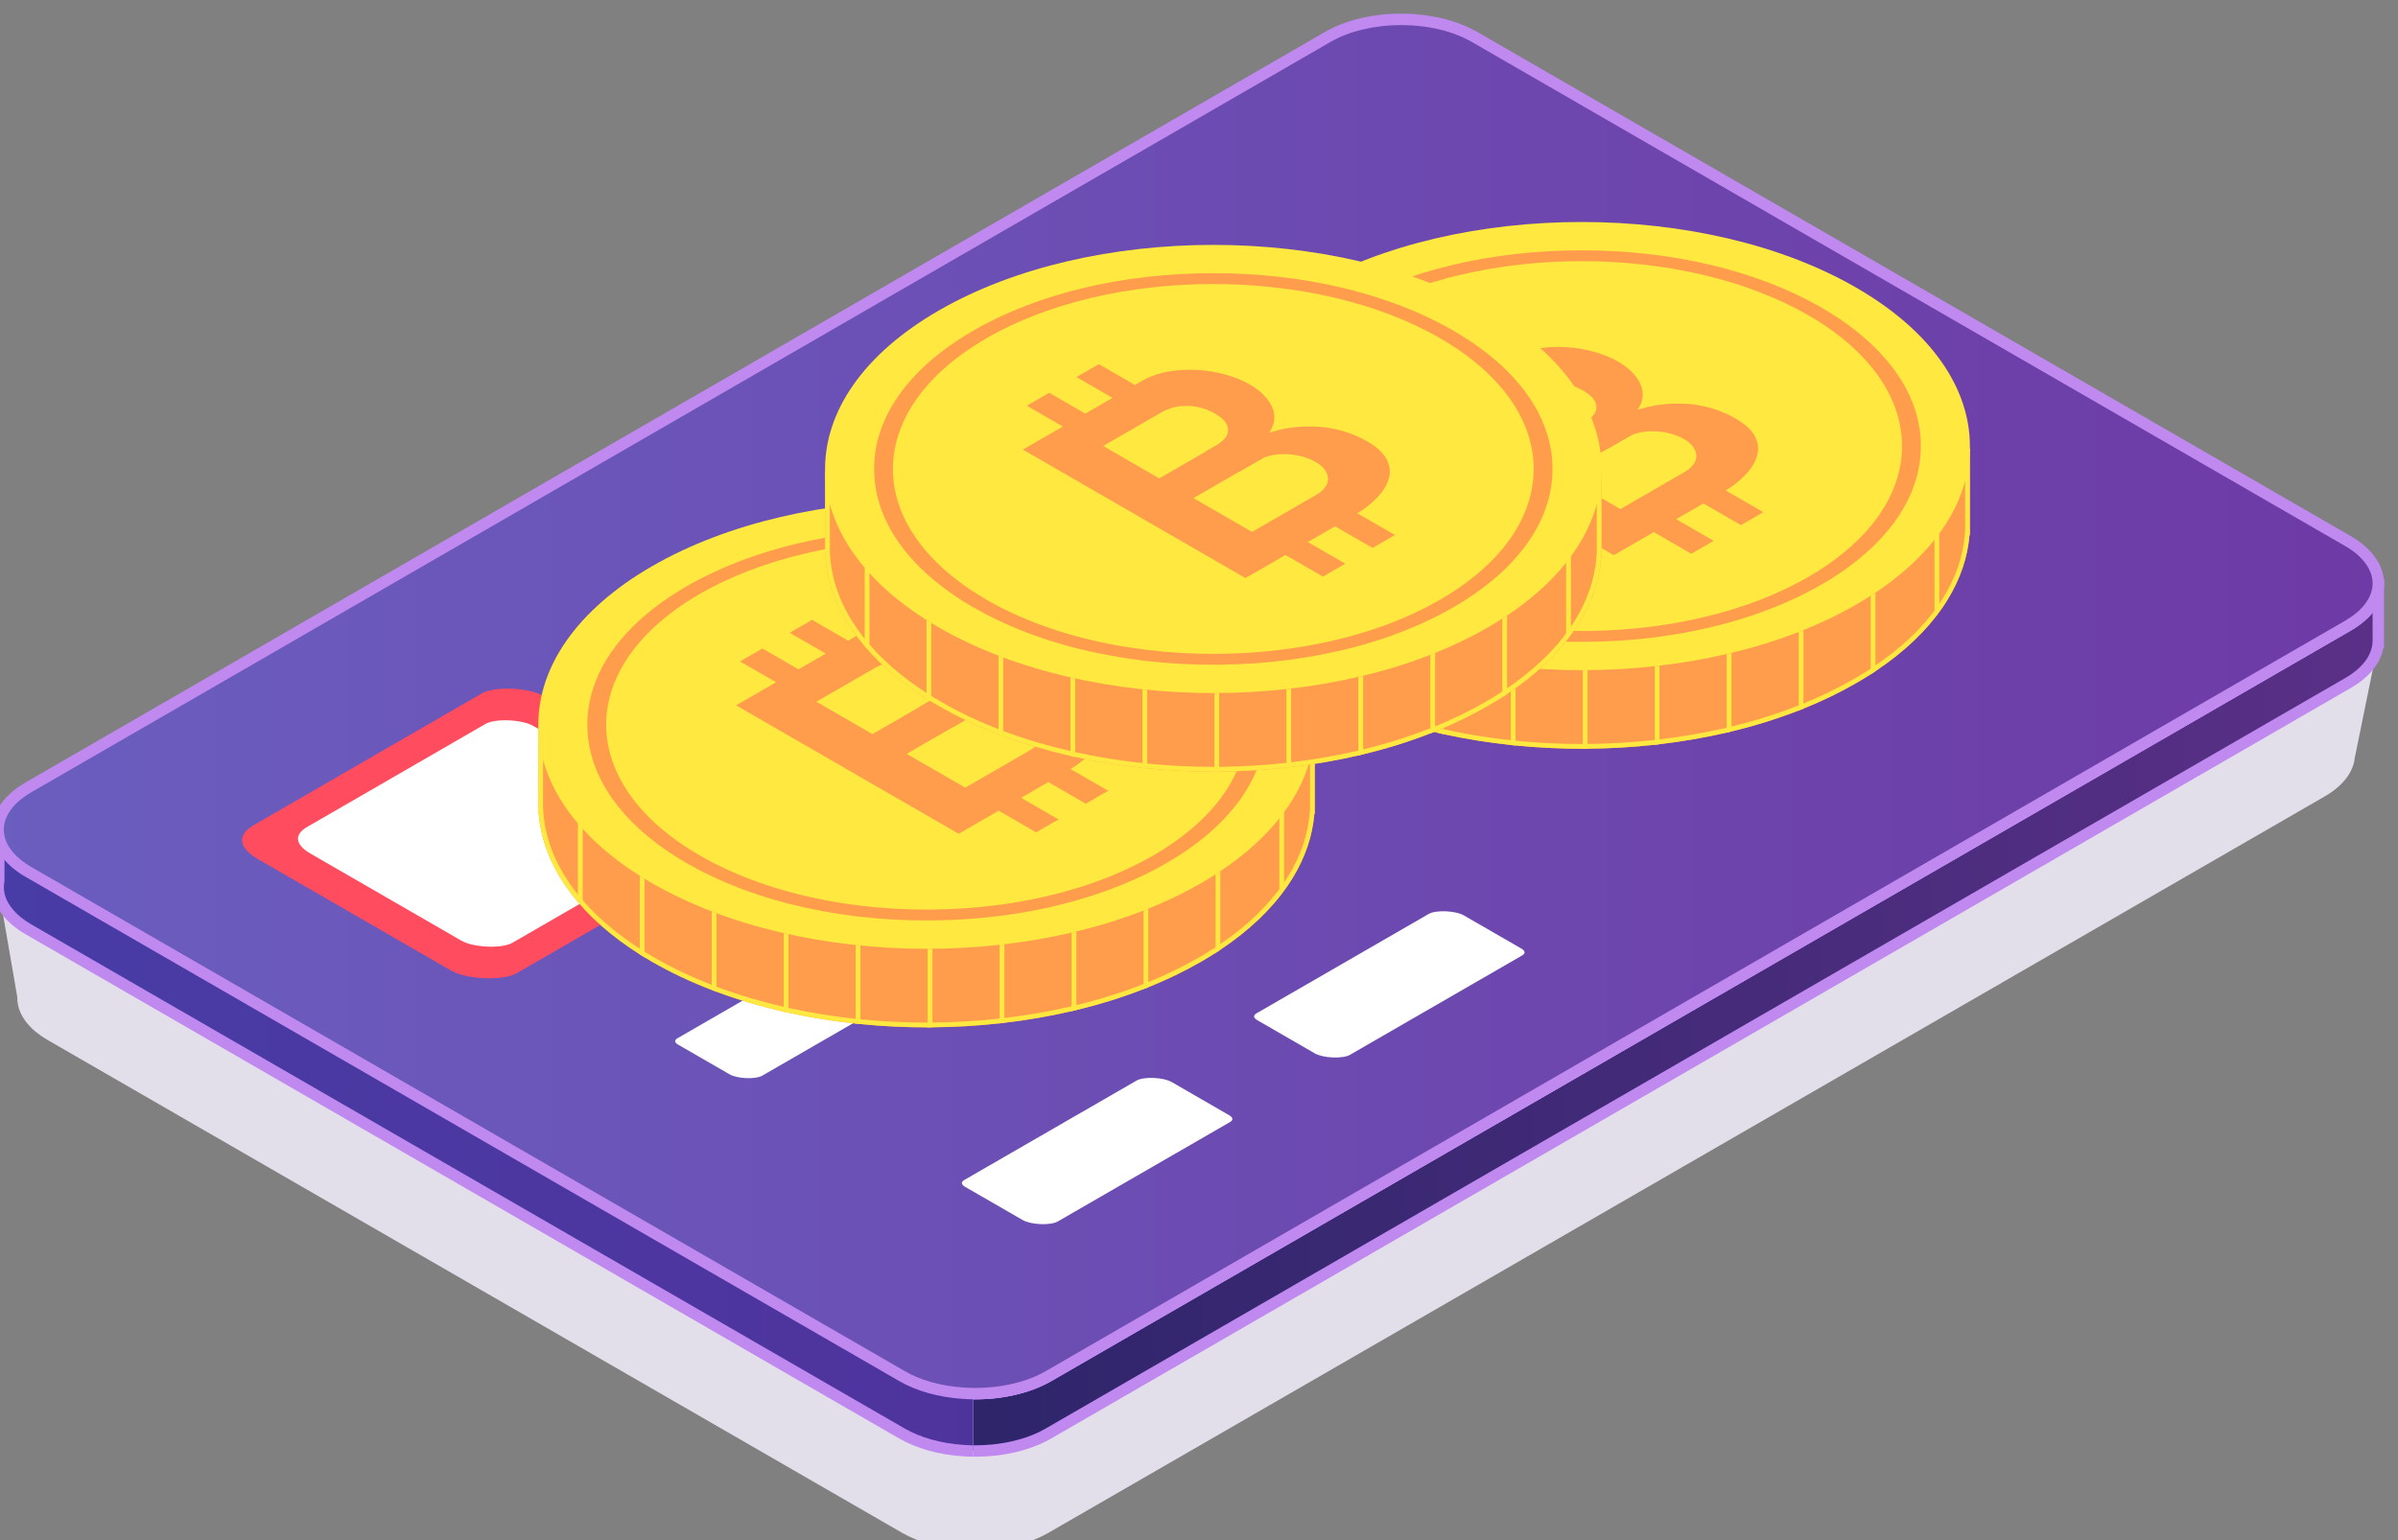 <?xml version="1.0" encoding="utf-8"?>
<svg viewBox="1347.539 2861.219 1062.768 682.91" width="1062.768" height="682.91" xmlns="http://www.w3.org/2000/svg">
  <rect x="1347.539" y="2861.219" width="1062.768" height="682.91" fill="#808080" stroke="none"/>
  <defs>
    <clipPath clipPathUnits="userSpaceOnUse" id="clipPath2328">
      <path d="m 18057,16286 v -188 h -0.2 c -2.3,-49.3 -35.9,-98.2 -100.8,-135.7 l -4330.2,-2501.5 c -34.5,-19.9 -74.4,-34.8 -117.2,-44.4 -42.7,-9.9 -88.3,-14.5 -133.7,-14 v 191.4 c 45.4,-0.6 91,4.1 133.7,13.8 42.8,9.8 82.7,24.6 117.2,44.5 l 4330.2,2501.5 c 63.5,36.9 97.1,84.3 100.7,132.4 z" id="path2326"/>
    </clipPath>
    <linearGradient x1="0" y1="0" x2="1" y2="0" gradientUnits="userSpaceOnUse" gradientTransform="matrix(4682.18,0,0,-4682.18,13374.9,14844.2)" spreadMethod="pad" id="linearGradient2334">
      <stop style="stop-opacity:1;stop-color:#2e256b" offset="0" id="stop2330"/>
      <stop style="stop-opacity:1;stop-color:#5a3087" offset="1" id="stop2332"/>
    </linearGradient>
    <clipPath clipPathUnits="userSpaceOnUse" id="clipPath2344">
      <path d="m 18056.7,16286 c -3.6,-48.1 -37.2,-95.5 -100.7,-132.4 l -4330.2,-2501.5 c -34.5,-19.9 -74.4,-34.7 -117.2,-44.5 -42.7,-9.7 -88.3,-14.4 -133.7,-13.8 v -191.4 c -12.1,0.2 -23.9,0.7 -35.9,1.5 -73.6,5.2 -144.9,24.2 -201.4,56.8 l -2910.9,1680.7 c -57,32.9 -89.8,74.3 -98.6,117 -3.3,15.7 -3.1,31.4 0,47 v 144.4 l 176.9,18.6 4251.7,2456.3 c 69.2,40.1 160.4,59.5 251.2,58.4 11.8,-0.1 23.8,-0.6 35.5,-1.5 h 0.2 c 67.3,-4.8 132.8,-21.1 186.6,-48.9 5.1,-2.5 10,-5.2 14.8,-8 l 2865.4,-1654.3 z" id="path2342"/>
    </clipPath>
    <linearGradient x1="0" y1="0" x2="1" y2="0" gradientUnits="userSpaceOnUse" gradientTransform="matrix(7930.96,0,0,-7930.96,10125.7,15692.8)" spreadMethod="pad" id="linearGradient2350">
      <stop style="stop-opacity:1;stop-color:#483ca6" offset="0" id="stop2346"/>
      <stop style="stop-opacity:1;stop-color:#59278f" offset="1" id="stop2348"/>
    </linearGradient>
    <clipPath clipPathUnits="userSpaceOnUse" id="clipPath2366">
      <path d="m 18056.7,16286 c -3.6,-48.1 -37.2,-95.5 -100.7,-132.4 l -4330.2,-2501.5 c -34.5,-19.9 -74.4,-34.7 -117.2,-44.5 -42.7,-9.7 -88.3,-14.4 -133.7,-13.8 -12.1,0 -23.9,0.5 -35.9,1.4 -73.6,5.3 -144.9,24.2 -201.4,56.9 l -2910.9,1680.6 c -57,32.9 -89.8,74.3 -98.6,117.1 -12.1,58.7 20.7,119.9 98.6,164.8 l 4330,2501.6 c 69.2,39.9 160.4,59.4 251.2,58.2 11.8,-0.1 23.8,-0.6 35.5,-1.4 l 0.2,-0.1 c 67.3,-4.7 132.8,-21 186.6,-48.8 5.1,-2.5 10,-5.3 14.8,-7.9 l 2911,-1680.7 c 71.1,-41.1 104.7,-95.7 100.7,-149.5 z" id="path2364"/>
    </clipPath>
    <linearGradient x1="0" y1="0" x2="1" y2="0" gradientUnits="userSpaceOnUse" gradientTransform="matrix(7931.33,0,0,-7931.33,10125.7,15884.1)" spreadMethod="pad" id="linearGradient2372">
      <stop style="stop-opacity:1;stop-color:#6a5ebf" offset="0" id="stop2368"/>
      <stop style="stop-opacity:1;stop-color:#6e3aa5" offset="1" id="stop2370"/>
    </linearGradient>
  </defs>
  <path d="m 18057,16098 -357.4,-36.7 L 15045,17594 c -4.8,2.7 -9.7,5.4 -14.8,8 -53.8,27.7 -119.3,44.1 -186.6,48.7 l -0.2,0.2 c -11.7,0.7 -23.7,1.2 -35.5,1.4 -90.8,1.1 -182,-18.4 -251.2,-58.3 l -3905.5,-2256.3 -525.4,-53.9 63.6,-368 c -0.1,-8.7 0.6,-17.4 2.4,-26 8.7,-42.8 41.5,-84.3 98.5,-117.2 l 2847.3,-1642.7 c 56.5,-32.6 127.8,-51.5 201.4,-56.8 12,-0.9 23.8,-1.4 35.9,-1.4 45.4,-0.7 91,4 133.7,13.8 42.8,9.7 82.7,24.6 117.2,44.4 l 4252.4,2454.3 c 63.6,36.8 97.2,84.2 100.7,132.3 h 0.4 l 77.7,381.5" style="fill:#e3dfea;fill-opacity:1;fill-rule:nonzero;stroke:none" id="path2316" transform="matrix(0.133, 0, 0, -0.133, 0, 5287.013)"/>
  <path d="m 15030.2,18124.1 -42,-172.9 2599.5,-1500.8 c 134.9,-77.9 134.8,-204 0,-281.9 l -4249.3,-2454.8 170.3,-106 c -42.8,-9.8 -88.3,-14.5 -133.9,-13.9 l -35.8,1.4 c -73.6,5.3 -144.9,24.3 -201.4,56.9 l -2911,1680.6 c -56.9,32.9 -89.8,74.3 -98.5,117.1 -12.1,58.6 20.7,119.8 98.6,164.8 l 4330.1,2501.5 c 69.1,40 160.2,59.4 251.1,58.3 l 35.5,-1.4 h 0.2 c 67.3,-4.8 132.8,-21.2 186.6,-48.9" style="fill:#ff4c5e;fill-opacity:1;fill-rule:nonzero;stroke:none" id="path2318" transform="matrix(0.133, 0, 0, -0.133, 0, 5287.013)"/>
  <path d="m 15045,18116.1 2911,-1680.6 c 134.7,-77.8 134.6,-204 -0.1,-281.9 l -4330.2,-2501.5 c -34.4,-19.9 -74.3,-34.7 -117,-44.4 -42.8,-9.8 -88.3,-14.5 -133.9,-13.9 -11.9,0.1 -23.8,0.6 -35.8,1.4 -73.6,5.3 -144.9,24.3 -201.4,56.9 l -2911,1680.6 c -56.9,32.9 -89.8,74.3 -98.5,117.1 -12.1,58.6 20.7,119.8 98.6,164.8 l 4330.1,2501.5 c 69.1,40 160.2,59.4 251.1,58.3 11.8,-0.1 23.8,-0.6 35.5,-1.4 h 0.2 c 67.3,-4.8 132.8,-21.2 186.6,-48.9 5.1,-2.6 10,-5.2 14.8,-8" style="fill:#ffbc00;fill-opacity:1;fill-rule:nonzero;stroke:none" id="path2320" transform="matrix(0.133, 0, 0, -0.133, 0, 5287.013)"/>
  <g id="g2322" transform="matrix(0.133, 0, 0, -0.133, 0, 5287.013)">
    <g id="g2324" clip-path="url(#clipPath2328)">
      <path d="m 18057,16286 v -188 h -0.2 c -2.3,-49.3 -35.9,-98.2 -100.8,-135.7 l -4330.2,-2501.5 c -34.5,-19.9 -74.4,-34.8 -117.2,-44.4 -42.7,-9.9 -88.3,-14.5 -133.7,-14 v 191.4 c 45.4,-0.6 91,4.1 133.7,13.8 42.8,9.8 82.7,24.6 117.2,44.5 l 4330.2,2501.5 c 63.5,36.9 97.1,84.3 100.7,132.4 h 0.3" style="fill:url(#linearGradient2334);fill-opacity:1;fill-rule:nonzero;stroke:none" id="path2336"/>
    </g>
  </g>
  <g id="g2338" transform="matrix(0.133, 0, 0, -0.133, 0, 5287.013)">
    <g id="g2340" clip-path="url(#clipPath2344)">
      <path d="m 18056.7,16286 c -3.6,-48.1 -37.2,-95.5 -100.7,-132.4 l -4330.2,-2501.5 c -34.5,-19.9 -74.4,-34.7 -117.2,-44.5 -42.7,-9.7 -88.3,-14.4 -133.7,-13.8 v -191.4 c -12.1,0.2 -23.9,0.7 -35.9,1.5 -73.6,5.2 -144.9,24.2 -201.4,56.8 l -2910.9,1680.7 c -57,32.9 -89.8,74.3 -98.6,117 -3.3,15.7 -3.1,31.4 0,47 v 144.4 l 176.9,18.6 4251.7,2456.3 c 69.2,40.1 160.4,59.5 251.2,58.4 11.8,-0.1 23.8,-0.6 35.5,-1.5 h 0.2 c 67.3,-4.8 132.8,-21.1 186.6,-48.9 5.1,-2.5 10,-5.2 14.8,-8 l 2865.4,-1654.3 146.3,15.6" style="fill:url(#linearGradient2350);fill-opacity:1;fill-rule:nonzero;stroke:none" id="path2352"/>
    </g>
  </g>
  <path d="m 13381.8,13383.4 c -2.4,0 -4.8,0 -7.2,0 l 0.5,38 c 45.1,-0.4 88.5,4.1 129.2,13.5 41.9,9.4 79.5,23.6 112,42.4 l 4330.2,2501.5 c 56.8,32.8 89.2,75.4 91.3,120.1 l 0.2,5 v 92.8 c -18.1,-22 -42.5,-42.1 -72.5,-59.5 l -4330.2,-2501.6 c -35.4,-20.4 -76.6,-36 -122.5,-46.5 -44.3,-10.1 -90.9,-14.9 -138.2,-14.3 l 0.5,38 c 44.3,-0.5 87.8,3.9 129.3,13.4 42.2,9.6 79.8,23.8 111.9,42.4 l 4330.2,2501.5 c 55.6,32.2 88,73.9 91.2,117.3 l 1.3,17.6 h 36.7 l 0.3,-19 v -207 h -2.3 c -9.2,-51 -47,-97.8 -108.3,-133.1 l -4330.1,-2501.5 c -35.8,-20.7 -77,-36.3 -122.5,-46.6 -41.4,-9.5 -85.4,-14.4 -131,-14.4" style="fill:#bf89ef;fill-opacity:1;fill-rule:nonzero;stroke:none" id="path2354" transform="matrix(0.133, 0, 0, -0.133, 0, 5287.013)"/>
  <path d="m 13374.7,13383.4 c -12.3,0.2 -24.5,0.7 -37.1,1.6 -79.5,5.6 -152,26.1 -209.5,59.2 l -2910.9,1680.7 c -60.2,34.8 -97.4,79.7 -107.7,129.7 -3.6,17.2 -3.7,34.9 -0.4,52.7 v 159.6 l 189.9,20 4248.2,2454.3 c 69.8,40.4 162.2,61.9 260.9,60.9 12.1,-0.1 24.2,-0.6 36,-1.5 h 0.9 c 72.2,-5.2 139.2,-22.8 193.9,-51 5.2,-2.6 10.5,-5.4 15.6,-8.4 l 2860,-1651.2 162.8,17.3 -1.7,-22.7 c -4.1,-56.3 -43.2,-108.7 -110.1,-147.4 l -4330.2,-2501.6 c -35.4,-20.4 -76.6,-36 -122.5,-46.5 -44.3,-10.1 -90.8,-15.2 -138.2,-14.3 l 0.5,38 c 44.4,-0.5 87.8,3.9 129.3,13.4 42.2,9.6 79.8,23.8 111.9,42.4 l 4330.2,2501.5 c 45.7,26.5 75.7,59.3 86.7,94.3 l -127,-13.5 -5.4,3.1 -2865.3,1654.3 c -4.5,2.6 -9.1,5.1 -13.8,7.4 -50.2,25.9 -111.9,42.1 -178.8,46.9 l -1,0.1 c -11.2,0.8 -22.7,1.3 -34.2,1.5 -91.8,0.9 -177.5,-18.9 -241.5,-55.9 L 10311,15450 l -163.9,-17.3 -0.4,-131.1 c -2.7,-13.3 -2.7,-26.5 0,-39.3 7.9,-38.6 39.7,-75.7 89.5,-104.5 l 2910.9,-1680.7 c 51.8,-29.8 120.4,-49.1 193.2,-54.2 11.9,-0.9 23.3,-1.4 34.7,-1.5 l -0.3,-38" style="fill:#bf89ef;fill-opacity:1;fill-rule:nonzero;stroke:none" id="path2356" transform="matrix(0.133, 0, 0, -0.133, 0, 5287.013)"/>
  <path d="m 15045,18116.1 2911,-1680.6 c 134.7,-77.8 134.6,-204 -0.1,-281.9 l -4330.2,-2501.5 c -34.4,-19.9 -74.3,-34.7 -117,-44.4 -42.8,-9.8 -88.3,-14.5 -133.9,-13.9 -11.9,0.1 -23.8,0.6 -35.8,1.4 -73.6,5.3 -144.9,24.3 -201.4,56.9 l -2911,1680.6 c -56.9,32.9 -89.8,74.3 -98.5,117.1 -12.1,58.6 20.7,119.8 98.6,164.8 l 4330.1,2501.5 c 69.1,40 160.2,59.4 251.1,58.3 11.8,-0.1 23.8,-0.6 35.5,-1.4 h 0.2 c 67.3,-4.8 132.8,-21.2 186.6,-48.9 5.1,-2.6 10,-5.2 14.8,-8" style="fill:#925fc4;fill-opacity:1;fill-rule:nonzero;stroke:none" id="path2358" transform="matrix(0.133, 0, 0, -0.133, 0, 5287.013)"/>
  <g id="g2360" transform="matrix(0.133, 0, 0, -0.133, 0, 5287.013)">
    <g id="g2362" clip-path="url(#clipPath2366)">
      <path d="m 18056.7,16286 c -3.6,-48.1 -37.2,-95.5 -100.7,-132.4 l -4330.2,-2501.5 c -34.5,-19.9 -74.4,-34.7 -117.2,-44.5 -42.7,-9.7 -88.3,-14.4 -133.7,-13.8 -12.1,0 -23.9,0.5 -35.9,1.4 -73.6,5.3 -144.9,24.2 -201.4,56.9 l -2910.9,1680.6 c -57,32.9 -89.8,74.3 -98.6,117.1 -12.1,58.7 20.7,119.9 98.6,164.8 l 4330,2501.6 c 69.2,39.9 160.4,59.4 251.2,58.2 11.8,-0.1 23.8,-0.6 35.5,-1.4 l 0.2,-0.1 c 67.3,-4.7 132.8,-21 186.6,-48.8 5.1,-2.5 10,-5.3 14.8,-7.9 l 2911,-1680.7 c 71.1,-41.1 104.7,-95.7 100.7,-149.5" style="fill:url(#linearGradient2372);fill-opacity:1;fill-rule:nonzero;stroke:none" id="path2374"/>
    </g>
  </g>
  <path d="m 14800.5,18155.5 c -87.6,0 -172.6,-20.2 -234.3,-55.8 l -4330,-2501.5 c -67.8,-39.1 -100.4,-91.8 -89.5,-144.5 8,-39.3 39,-75.4 89.5,-104.6 l 2910.9,-1680.5 c 52.2,-30.3 119.1,-49.1 193.3,-54.4 12.3,-0.9 23.5,-1.4 34.5,-1.4 44.4,-0.6 88,3.9 129.5,13.4 42.2,9.6 79.8,23.8 111.9,42.4 l 4330.2,2501.5 c 55.6,32.2 88,73.9 91.2,117.3 v 0 c 3.6,48.1 -29.6,96.1 -91.2,131.6 l -2911,1680.7 -2,1.1 c -3.9,2.2 -7.8,4.3 -11.8,6.3 -50.4,26 -112.4,42.2 -179.4,46.8 l -4,0.4 c -10.6,0.6 -20.9,1 -30.6,1.1 -2.4,0 -4.8,0.1 -7.2,0.1 z m -1417.3,-4580.7 c -2.9,0 -5.7,0 -8.6,0 h -0.1 c -11.6,0 -23.7,0.5 -36.9,1.5 -79.9,5.7 -152.3,26.3 -209.5,59.4 l -2910.9,1680.5 c -60.2,34.8 -97.5,79.7 -107.7,129.8 -14.5,69.8 24.8,137.2 107.7,185.1 l 4330,2501.5 c 70.1,40.5 163,62.1 260.9,60.8 11.6,-0.1 23.8,-0.6 36.5,-1.4 l 4.1,-0.4 c 70.7,-5.4 136.4,-22.9 190.2,-50.6 4.3,-2.1 8.7,-4.5 13,-6.9 l 2.3,-1.3 2911.3,-1680.9 c 74.7,-43.1 114.9,-104.1 110.1,-167.3 -4.1,-56.3 -43.3,-108.7 -110.1,-147.4 l -4330.2,-2501.6 c -35.4,-20.4 -76.6,-36 -122.5,-46.5 -41.7,-9.5 -85.2,-14.3 -129.6,-14.3" style="fill:#bf89ef;fill-opacity:1;fill-rule:nonzero;stroke:none" id="path2376" transform="matrix(0.133, 0, 0, -0.133, 0, 5287.013)"/>
  <path d="m 12634.5,15446.2 -781.2,-451.3 c -45,-26 -166.3,-21 -218.3,9 l -643.5,371.5 c -65,37.6 -70.4,80.7 -14.1,113.3 l 760.6,439.3 c 42,24.3 155.4,19.6 204,-8.4 l 682.6,-394.1 c 45.6,-26.3 49.3,-56.5 9.9,-79.3" style="fill:#ff4c5e;fill-opacity:1;fill-rule:nonzero;stroke:none" id="path2378" transform="matrix(0.133, 0, 0, -0.133, 0, 5287.013)"/>
  <path d="m 12450.2,15449.3 -610.6,-352.7 c -35.2,-20.3 -130,-16.4 -170.6,7.1 l -502.9,290.3 c -50.8,29.4 -55,63.1 -11,88.5 l 594.4,343.4 c 32.9,19 121.5,15.3 159.5,-6.6 l 533.4,-308 c 35.6,-20.6 38.6,-44.2 7.8,-62" style="fill:#ffffff;fill-opacity:1;fill-rule:nonzero;stroke:none" id="path2380" transform="matrix(0.133, 0, 0, -0.133, 0, 5287.013)"/>
  <path d="m 13283.2,15006.5 -611.3,-352.9 c -22.5,-13 -83.1,-10.5 -109,4.5 l -171.4,98.9 c -12,7 -13,15 -2.6,21 l 611.3,352.9 c 22.5,13 83.1,10.5 109.1,-4.5 l 171.3,-98.9 c 12.1,-7 13.1,-15 2.6,-21" style="fill:#ffffff;fill-opacity:1;fill-rule:nonzero;stroke:none" id="path2382" transform="matrix(0.133, 0, 0, -0.133, 0, 5287.013)"/>
  <path d="m 14310.1,15599.4 -611.3,-353 c -22.5,-12.9 -83.1,-10.4 -109.1,4.6 l -171.3,98.9 c -12.1,6.9 -13.1,14.9 -2.6,21 l 611.3,352.9 c 22.5,13 83.1,10.5 109,-4.5 l 171.4,-98.9 c 12,-7 13,-15 2.6,-21" style="fill:#ffffff;fill-opacity:1;fill-rule:nonzero;stroke:none" id="path2384" transform="matrix(0.133, 0, 0, -0.133, 0, 5287.013)"/>
  <path d="m 15337,16192.3 -611.4,-353 c -22.5,-13 -83,-10.5 -109,4.5 l -171.3,98.9 c -12.1,7 -13.1,15 -2.7,21 l 611.4,353 c 22.5,13 83,10.5 109,-4.5 l 171.4,-99 c 12,-6.9 13,-14.9 2.6,-20.9" style="fill:#ffffff;fill-opacity:1;fill-rule:nonzero;stroke:none" id="path2386" transform="matrix(0.133, 0, 0, -0.133, 0, 5287.013)"/>
  <path d="m 16363.8,16785.1 -611.3,-352.9 c -22.5,-13 -83.1,-10.5 -109,4.5 l -171.4,98.9 c -12,7 -13,15 -2.6,21 l 611.4,353 c 22.4,12.9 83,10.4 109,-4.6 l 171.3,-98.9 c 12.1,-6.9 13.1,-14.9 2.6,-21" style="fill:#ffffff;fill-opacity:1;fill-rule:nonzero;stroke:none" id="path2388" transform="matrix(0.133, 0, 0, -0.133, 0, 5287.013)"/>
  <path d="m 14513,15815.5 v -289.1 h -1.3 c -6,-73.2 -30.5,-146 -73.6,-216 -5,-8.1 -10.4,-16.3 -15.9,-24.4 -52.2,-76.1 -126.8,-148.1 -224,-212.9 -5.2,-3.5 -10.5,-6.9 -15.8,-10.4 -15.5,-9.9 -31.6,-19.7 -48.2,-29.3 -55.2,-31.8 -114.1,-60.2 -175.9,-85.1 -5.2,-2.1 -10.5,-4.2 -15.8,-6.2 -71.3,-27.9 -146.4,-51.2 -223.9,-69.8 -5.3,-1.4 -10.6,-2.6 -15.9,-3.8 -72.9,-16.9 -147.9,-29.8 -224,-38.7 -5.3,-0.7 -10.6,-1.3 -15.9,-1.8 -73.9,-8.2 -148.9,-12.6 -223.9,-13.2 -5.3,-0.1 -10.6,-0.2 -15.9,-0.2 -74.9,-0.1 -149.9,3.5 -224,11 -5.3,0.4 -10.5,1 -15.8,1.6 -76,8 -151,20.1 -224,36.1 -5.2,1.1 -10.5,2.3 -15.8,3.5 -77.4,17.7 -152.5,39.8 -224,66.4 -5.3,2 -10.7,4 -15.9,6 -70.3,27 -137,58.4 -199,94.2 -8.4,4.9 -16.8,9.8 -24.9,14.8 -5.4,3.3 -10.7,6.5 -15.9,9.8 -94.5,59.7 -169.2,126.1 -224,196.4 -5.6,7.1 -10.8,14.1 -15.8,21.2 -57.7,80.3 -90,165.3 -96.9,250.8 h -1.4 v 289.1 h 76.8 c 6.7,10.7 13.9,21.4 21.5,31.8 5,7.2 10.3,14.2 15.8,21.2 20.1,26 43,51.3 68.5,76 31.3,30.1 66.5,59.4 105.9,87.3 28.1,20 58.2,39.4 90.4,57.9 505.2,291.7 1324.4,291.7 1829.7,0 32.2,-18.5 62.3,-37.9 90.4,-57.9 39.2,-27.9 74.6,-57.1 105.8,-87.3 35.9,-34.7 66.5,-70.7 91.8,-107.6 4.9,-7.1 9.5,-14.2 14,-21.4 h 76.8" style="fill:#ff9d4d;fill-opacity:1;fill-rule:nonzero;stroke:none" id="path2390" transform="matrix(0.133, 0, 0, -0.133, 0, 5287.013)"/>
  <path d="m 13219.3,16308.5 c -331.1,0 -662.2,-72.9 -914.8,-218.8 -32.2,-18.5 -62.3,-37.9 -90.4,-57.9 -39.4,-27.9 -74.6,-57.2 -105.9,-87.3 -25.5,-24.7 -48.4,-50 -68.5,-76 -5.5,-7 -10.8,-14 -15.8,-21.2 -7.6,-10.4 -14.8,-21.1 -21.5,-31.8 h -76.8 v -289.1 h 1.4 c 6.9,-85.5 39.2,-170.5 96.9,-250.8 5,-7.1 10.2,-14.1 15.8,-21.2 54.8,-70.3 129.5,-136.7 224,-196.4 5.2,-3.3 10.5,-6.5 15.9,-9.8 8.1,-5 16.5,-9.9 24.9,-14.8 62,-35.8 128.7,-67.2 199,-94.1 5.2,-2.1 10.6,-4.1 15.9,-6 71.5,-26.7 146.6,-48.8 224,-66.5 5.3,-1.2 10.6,-2.4 15.8,-3.5 73,-16 148,-28.1 224,-36.1 5.3,-0.6 10.5,-1.2 15.8,-1.6 72.7,-7.3 146.2,-11 219.7,-11 1.5,0 2.9,0 4.3,0 5.3,0 10.6,0.1 15.9,0.2 75,0.6 150,5 223.9,13.2 5.3,0.5 10.6,1.1 15.9,1.8 76.1,8.9 151.1,21.8 224,38.7 5.3,1.2 10.6,2.4 15.9,3.8 77.5,18.6 152.6,41.9 223.9,69.8 5.3,2 10.6,4.1 15.8,6.2 61.8,24.9 120.7,53.3 175.9,85.1 16.6,9.6 32.7,19.4 48.2,29.3 5.3,3.5 10.6,6.9 15.8,10.4 97.2,64.8 171.8,136.8 224,212.9 5.5,8.1 10.9,16.3 15.9,24.4 43.1,70 67.6,142.8 73.6,216 h 1.3 v 35.1 0.1 253.9 h -76.8 c -4.5,7.2 -9.1,14.3 -14,21.4 -25.3,36.9 -55.9,72.9 -91.8,107.6 -31.2,30.2 -66.6,59.4 -105.8,87.3 -28.1,20 -58.2,39.4 -90.4,57.9 -252.7,145.9 -583.8,218.8 -914.9,218.8 z m 0,-15.9 c 342.9,0 665,-76.9 907,-216.6 31.4,-18.2 61.4,-37.4 89.1,-57.1 38.3,-27.3 73.3,-56.2 104,-85.9 34.7,-33.4 64.9,-68.8 89.7,-105.2 4.5,-6.4 9,-13.2 13.7,-20.7 l 4.6,-7.4 h 8.8 61 v -238.2 -19.2 h -0.1 l -1.2,-14.6 c -5.8,-71.3 -29.8,-141.6 -71.3,-209 -4.6,-7.5 -9.8,-15.5 -15.5,-23.7 -52.2,-76.2 -126.1,-146.4 -219.7,-208.7 -5.1,-3.4 -10.4,-6.9 -15.6,-10.3 -15.2,-9.7 -31.2,-19.4 -47.5,-28.9 -53.6,-30.9 -112.1,-59.2 -173.8,-84.1 -5.2,-2.1 -10.4,-4.1 -15.8,-6.2 -70,-27.3 -144.7,-50.6 -222.1,-69.1 -5.1,-1.4 -10.1,-2.5 -15.5,-3.8 -71.4,-16.6 -146.1,-29.5 -222.6,-38.4 -5.1,-0.6 -10.1,-1.3 -15.4,-1.8 -73.3,-8.1 -148.1,-12.5 -222.4,-13.1 -5.2,0 -10.4,-0.1 -15.7,-0.1 h -4.3 c -73.1,0 -146.5,3.7 -218.4,10.9 -5,0.4 -10,0.9 -15.5,1.5 -75.3,8 -150.1,20.1 -222.2,35.9 -5.2,1.1 -10.4,2.2 -15.7,3.5 -77.5,17.6 -152.2,39.8 -222,65.8 l -1.9,0.7 c -4.6,1.7 -9.1,3.4 -13.8,5.3 -70,26.7 -136.2,58.1 -196.7,93 -8.4,4.9 -16.6,9.7 -24.7,14.7 -5.3,3.2 -10.5,6.4 -15.6,9.6 -91.2,57.6 -165.2,122.5 -220.1,192.9 -4.9,6.2 -9.9,12.9 -15.4,20.5 -55.5,77.4 -87.1,159.1 -93.9,242.9 l -1.1,14.6 h -0.2 v 257.4 h 60.9 8.9 l 4.6,7.4 c 6.4,10.3 13.4,20.7 20.9,31.1 4.6,6.5 9.6,13.2 15.4,20.6 19.6,25.2 42.1,50.2 67,74.2 31.2,30.1 66.2,59 104.1,85.9 28,19.9 58,39.1 89.2,57.1 241.9,139.7 564,216.6 906.8,216.6" style="fill:#ffe840;fill-opacity:1;fill-rule:nonzero;stroke:none" id="path2392" transform="matrix(0.133, 0, 0, -0.133, 0, 5287.013)"/>
  <path d="m 14134.2,16351.6 c 505.2,-291.7 505.2,-764.6 0,-1056.3 -505.3,-291.7 -1324.4,-291.7 -1829.7,0 -505.2,291.7 -505.2,764.6 0,1056.3 505.3,291.7 1324.4,291.7 1829.7,0" style="fill:#ffe840;fill-opacity:1;fill-rule:nonzero;stroke:none" id="path2394" transform="matrix(0.133, 0, 0, -0.133, 0, 5287.013)"/>
  <path d="m 14198.2,15576.7 c -5,-6.8 -10.3,-13.5 -15.8,-20.2 -50.8,-61.2 -120.1,-118.5 -207.8,-169.1 -5.3,-3.1 -10.8,-6.2 -16.3,-9.2 -5.2,-2.9 -10.4,-5.8 -15.8,-8.6 -69,-36.7 -144.3,-67.2 -223.9,-91.4 -5.3,-1.6 -10.6,-3.2 -15.9,-4.7 -71.9,-21.1 -147.1,-37.1 -224,-48.1 -5.2,-0.8 -10.5,-1.6 -15.9,-2.2 -73.5,-9.9 -148.7,-15.3 -223.9,-16 -5.3,-0.1 -10.6,-0.1 -15.9,-0.1 -75.1,-0.2 -150.2,4.1 -224,13.1 -5.3,0.7 -10.6,1.3 -15.8,2 -76.7,10 -151.9,24.9 -224,44.7 -5.2,1.4 -10.6,2.9 -15.8,4.4 -79.3,22.7 -154.6,51.5 -224,86.3 -5.4,2.7 -10.7,5.4 -15.9,8.1 -13.4,7 -26.5,14.2 -39.4,21.7 -75.1,43.3 -136.6,91.5 -184.5,142.8 -5.5,5.9 -10.7,11.7 -15.9,17.7 -130.4,151 -146.9,326.7 -49.6,483.9 51.5,83.2 134.8,161.2 250,227.7 416.4,240.4 1094,240.4 1510.5,0 115.2,-66.5 198.5,-144.5 250,-227.7 91.1,-147.3 82.4,-310.9 -26.4,-455.1 z m 132.2,367.8 c -41.4,128.2 -148.5,246.2 -311.8,340.4 -213.5,123.3 -497.4,191.2 -799.2,191.2 -302,0 -585.9,-67.9 -799.3,-191.2 -163.2,-94.2 -270.5,-212.2 -311.9,-340.4 -12.7,-39.6 -19.2,-80 -19.2,-121 0,-125.5 60.9,-245.6 174.7,-349 5.2,-4.8 10.4,-9.4 15.9,-14 40.7,-35.1 87.7,-68 140.5,-98.5 26.8,-15.4 54.6,-30.1 83.4,-43.7 5.3,-2.5 10.6,-5 15.9,-7.3 69.5,-31.9 144.7,-58.6 224,-79.8 5.3,-1.4 10.6,-2.9 15.8,-4.2 71.7,-18.4 146.7,-32.5 224,-41.9 5.3,-0.7 10.5,-1.4 15.8,-1.9 71.8,-8.2 145.5,-12.3 220.4,-12.3 h 3.6 c 5.3,0 10.6,0 15.9,0.1 76.2,0.7 151.1,5.7 223.9,15 5.3,0.6 10.6,1.3 15.9,2.1 77.4,10.3 152.4,25.5 224,45.1 5.4,1.4 10.6,2.9 15.9,4.5 79.5,22.5 154.7,50.8 223.9,84.2 5.3,2.4 10.6,5 15.8,7.7 20.7,10.3 40.8,21.1 60.3,32.4 63.2,36.4 118,76.5 163.8,119.3 5.4,5 10.7,10.1 15.8,15.3 98.8,98.2 151.5,210.2 151.5,326.9 0,41 -6.6,81.4 -19.3,121" style="fill:#ff9d4d;fill-opacity:1;fill-rule:nonzero;stroke:none" id="path2396" transform="matrix(0.133, 0, 0, -0.133, 0, 5287.013)"/>
  <path d="m 13260.7,15928.8 121.9,-70.4 c -2.8,-1.3 -5.5,-2.7 -8.2,-4.3 l -66.8,-38.6 -113.9,65.8 37.6,21.7 c 13.5,7.7 23.3,16.4 29.4,25.8" style="fill:#d1975d;fill-opacity:1;fill-rule:nonzero;stroke:none" id="path2398" transform="matrix(0.133, 0, 0, -0.133, 0, 5287.013)"/>
  <path d="m 12983.2,15975.6 15.8,9.2 7.8,4.4 v 0 l 43.9,25.3 c 2.5,1.5 5.3,2.6 8,3.9 8.9,4.3 18.3,8 28.6,10.5 14.2,3.4 29.7,4.9 46.4,4.6 31.6,-0.6 61.4,-8.7 89.3,-24.4 l 2.1,-1.2 c 5,-2.9 9.6,-5.8 13.8,-8.9 20,-14.3 29.8,-29.5 29.5,-45.7 -0.1,-8.7 -2.7,-16.9 -7.7,-24.6 -4.9,-7.5 -12.2,-14.6 -21.8,-21 -2.4,-1.6 -4.9,-3.2 -7.5,-4.7 l -8.4,-4.8 -29.3,-16.9 -90.7,-52.5 h -0.1 l -24.7,-14.3 -39,-22.4 -21.6,12.4 -24.2,14 -10.2,5.9 -45.7,26.4 -85.2,49.2 23.6,13.7 40.1,23.1 v 0 z m 391.2,-121.4 c 2.7,1.5 5.4,2.9 8.1,4.2 10.4,5 21.9,8.8 34.2,11.1 14.9,2.9 30.3,4 46.1,3.4 l 2.5,-0.1 c 4.5,-0.2 8.9,-0.6 13.4,-1 12.2,-1.3 24.5,-3.5 36.7,-6.8 16.7,-4.4 31.7,-10.5 44.9,-18.1 13.2,-7.7 23.3,-16.3 30.3,-25.9 7,-9.7 10.6,-19.5 11,-29.3 0.3,-9.8 -2.8,-19.5 -9.4,-28.9 -4,-5.8 -9.3,-11.2 -15.8,-16.2 -3.2,-2.6 -6.9,-5 -10.7,-7.4 -1.1,-0.7 -2.1,-1.4 -3.3,-2 l -57.5,-33.2 -2,-1.2 -24.2,-14 -15.9,-9.1 -50.7,-29.3 -63.8,-36.8 -195.3,112.7 20.9,12 42.9,24.8 v 0 l 6.2,3.6 15.9,9.2 68.7,39.6 z m 250.7,-222 v 0 l 124.8,-72 74.7,43 -125.2,72.3 c 1.1,0.7 2.2,1.4 3.3,2.2 5.5,3.4 10.8,6.9 15.9,10.5 17.7,12.5 33,25.5 45.9,39 20.6,21.5 33.8,43.2 39.7,65.2 5.9,21.9 3.3,43.2 -7.9,64.1 -11.1,21 -32.3,40.5 -63.6,58.6 -4.7,2.7 -9.4,5.3 -14.1,7.7 -5.3,2.8 -10.5,5.3 -15.9,7.8 -40.3,18.6 -83.2,29.7 -128.8,33.3 -32,2.5 -63.7,1.5 -95.2,-2.8 -5.3,-0.7 -10.6,-1.6 -15.9,-2.5 -19.1,-3.4 -38.2,-8.1 -57,-14 19.4,28.9 22.4,57.7 8.9,86.5 -13.7,28.8 -38.5,53.6 -74.7,74.5 -23,13.2 -49.8,24.1 -80.5,32.6 -30.6,8.3 -62.1,13.5 -94.5,15.3 -32.3,1.8 -64.5,-0.1 -96.6,-5.7 -32,-5.7 -60.9,-15.9 -86.7,-30.8 l -23.5,-13.6 -120.3,69.5 -74.6,-43.1 120.2,-69.4 -90.7,-52.5 -120.3,69.5 -74.6,-43.1 120.2,-69.4 -133.2,-77 158.5,-91.5 15.8,-9.1 224,-129.3 15.8,-9.2 224,-129.3 15.9,-9.2 87.5,-50.5 133.3,76.9 v 0 l 124.8,-72.1 74.6,43.1 -124.8,72.1 v 0 l 90.8,52.4" style="fill:#ff9d4d;fill-opacity:1;fill-rule:nonzero;stroke:none" id="path2400" transform="matrix(0.133, 0, 0, -0.133, 0, 5287.013)"/>
  <path d="m 12073.5,15483.7 v -261.8 c -5.6,7 -10.8,14 -15.9,21.1 v 261.9 c 5.1,-7.1 10.4,-14.2 15.9,-21.2" style="fill:#ffe840;fill-opacity:1;fill-rule:nonzero;stroke:none" id="path2402" transform="matrix(0.133, 0, 0, -0.133, 0, 5287.013)"/>
  <path d="m 12279.6,15310.1 v -261.9 c -5.4,3.3 -10.7,6.5 -15.9,9.8 v 261.9 c 5.2,-3.3 10.5,-6.6 15.9,-9.8" style="fill:#ffe840;fill-opacity:1;fill-rule:nonzero;stroke:none" id="path2404" transform="matrix(0.133, 0, 0, -0.133, 0, 5287.013)"/>
  <path d="m 12519.4,15195.2 v -262 c -5.3,2 -10.7,4 -15.9,6 v 261.9 c 5.2,-2 10.6,-4 15.9,-5.9" style="fill:#ffe840;fill-opacity:1;fill-rule:nonzero;stroke:none" id="path2406" transform="matrix(0.133, 0, 0, -0.133, 0, 5287.013)"/>
  <path d="m 12759.2,15125.1 v -261.8 c -5.2,1.1 -10.5,2.3 -15.8,3.5 v 262 c 5.3,-1.3 10.6,-2.5 15.8,-3.7" style="fill:#ffe840;fill-opacity:1;fill-rule:nonzero;stroke:none" id="path2408" transform="matrix(0.133, 0, 0, -0.133, 0, 5287.013)"/>
  <path d="m 12999,15087.4 v -261.8 c -5.3,0.4 -10.5,1 -15.8,1.6 v 261.8 c 5.3,-0.5 10.5,-1.1 15.8,-1.6" style="fill:#ffe840;fill-opacity:1;fill-rule:nonzero;stroke:none" id="path2410" transform="matrix(0.133, 0, 0, -0.133, 0, 5287.013)"/>
  <path d="m 13238.9,15076.7 v -261.9 c -5.3,-0.1 -10.6,-0.2 -15.9,-0.2 v 261.9 c 5.3,0 10.6,0.1 15.9,0.2" style="fill:#ffe840;fill-opacity:1;fill-rule:nonzero;stroke:none" id="path2412" transform="matrix(0.133, 0, 0, -0.133, 0, 5287.013)"/>
  <path d="m 13478.7,15091.6 v -261.8 c -5.3,-0.7 -10.6,-1.3 -15.9,-1.8 v 261.8 c 5.3,0.5 10.6,1.2 15.9,1.8" style="fill:#ffe840;fill-opacity:1;fill-rule:nonzero;stroke:none" id="path2414" transform="matrix(0.133, 0, 0, -0.133, 0, 5287.013)"/>
  <path d="m 13718.6,15134.2 v -261.9 c -5.3,-1.4 -10.6,-2.6 -15.9,-3.8 v 261.9 c 5.3,1.3 10.6,2.5 15.9,3.8" style="fill:#ffe840;fill-opacity:1;fill-rule:nonzero;stroke:none" id="path2416" transform="matrix(0.133, 0, 0, -0.133, 0, 5287.013)"/>
  <path d="m 13958.3,15210.2 v -261.9 c -5.2,-2.1 -10.5,-4.2 -15.8,-6.2 v 261.9 c 5.3,2 10.6,4.1 15.8,6.2" style="fill:#ffe840;fill-opacity:1;fill-rule:nonzero;stroke:none" id="path2418" transform="matrix(0.133, 0, 0, -0.133, 0, 5287.013)"/>
  <path d="m 14198.2,15335 v -261.9 c -5.2,-3.5 -10.5,-6.9 -15.8,-10.4 v 261.9 c 5.3,3.4 10.6,6.9 15.8,10.4" style="fill:#ffe840;fill-opacity:1;fill-rule:nonzero;stroke:none" id="path2420" transform="matrix(0.133, 0, 0, -0.133, 0, 5287.013)"/>
  <path d="m 14411,15546.1 v -261.9 c -5,-8.2 -10.4,-16.3 -16,-24.4 v 261.8 c 5.6,8.1 10.9,16.3 16,24.5" style="fill:#ffe840;fill-opacity:1;fill-rule:nonzero;stroke:none" id="path2422" transform="matrix(0.133, 0, 0, -0.133, 0, 5287.013)"/>
  <path d="m 14230.7,14499 -574,-331.4 c -24.2,-14 -89.4,-11.3 -117.3,4.9 l -191.7,110.6 c -12.9,7.5 -14,16.1 -2.8,22.6 l 574.1,331.4 c 24.2,14 89.3,11.3 117.3,-4.8 l 191.6,-110.7 c 13,-7.5 14.1,-16.1 2.8,-22.6" style="fill:#ffffff;fill-opacity:1;fill-rule:nonzero;stroke:none" id="path2424" transform="matrix(0.133, 0, 0, -0.133, 0, 5287.013)"/>
  <path d="m 15204.4,15054.5 -574,-331.4 c -24.2,-14 -89.4,-11.3 -117.3,4.8 l -191.7,110.7 c -13,7.5 -14,16.1 -2.8,22.6 l 574,331.4 c 24.2,14 89.4,11.3 117.3,-4.9 l 191.7,-110.6 c 13,-7.5 14,-16.1 2.8,-22.6" style="fill:#ffffff;fill-opacity:1;fill-rule:nonzero;stroke:none" id="path2426" transform="matrix(0.133, 0, 0, -0.133, 0, 5287.013)"/>
  <path d="m 15233.6,17228.3 -1455.9,-840.6 c -14.4,-8.3 -53.1,-6.7 -69.7,2.9 l -199.6,115.2 c -7.7,4.5 -8.3,9.6 -1.7,13.4 l 1456,840.6 c 14.4,8.3 53.1,6.7 69.7,-2.8 l 199.6,-115.3 c 7.7,-4.4 8.3,-9.5 1.6,-13.4" style="fill:#ffffff;fill-opacity:1;fill-rule:nonzero;stroke:none" id="path2428" transform="matrix(0.133, 0, 0, -0.133, 0, 5287.013)"/>
  <path d="m 16696.1,16744.2 v -289.1 h -1.4 c -5.9,-73.2 -30.4,-146.1 -73.6,-216 -4.9,-8.2 -10.3,-16.3 -15.9,-24.5 -52.1,-76 -126.7,-148.1 -223.9,-212.8 -5.2,-3.5 -10.5,-7 -15.9,-10.5 -15.5,-9.9 -31.5,-19.6 -48.2,-29.2 -55.1,-31.9 -114,-60.3 -175.8,-85.1 -5.3,-2.1 -10.6,-4.2 -15.8,-6.3 -71.4,-27.8 -146.4,-51.1 -224,-69.7 -5.3,-1.4 -10.6,-2.6 -15.8,-3.9 -72.9,-16.9 -147.9,-29.8 -224.1,-38.7 -5.2,-0.6 -10.5,-1.3 -15.8,-1.8 -73.9,-8.2 -148.9,-12.6 -223.9,-13.1 -5.3,-0.1 -10.6,-0.2 -15.9,-0.2 -75,-0.1 -149.9,3.5 -224,10.9 -5.3,0.5 -10.6,1 -15.9,1.6 -75.9,8.1 -151,20.1 -223.9,36.1 -5.3,1.2 -10.6,2.3 -15.9,3.6 -77.4,17.6 -152.5,39.8 -224,66.4 -5.3,2 -10.6,3.9 -15.8,6 -70.4,26.9 -137,58.3 -199,94.2 -8.5,4.9 -16.8,9.8 -25,14.8 -5.3,3.2 -10.6,6.5 -15.8,9.8 -94.5,59.6 -169.3,126.1 -224,196.4 -5.6,7 -10.8,14 -15.9,21.1 -57.7,80.4 -89.9,165.4 -96.8,250.9 h -1.4 v 289.1 h 76.8 c 6.7,10.7 13.8,21.3 21.4,31.8 5.1,7.2 10.4,14.2 15.9,21.2 20.1,25.9 42.9,51.2 68.5,75.9 31.2,30.2 66.5,59.4 105.8,87.3 28.1,20 58.3,39.4 90.5,58 505.2,291.7 1324.4,291.7 1829.6,0 32.2,-18.6 62.3,-37.9 90.4,-58 39.3,-27.9 74.6,-57.1 105.9,-87.3 35.9,-34.7 66.5,-70.7 91.7,-107.6 4.9,-7.1 9.6,-14.2 14.1,-21.3 h 76.8" style="fill:#ff9d4d;fill-opacity:1;fill-rule:nonzero;stroke:none" id="path2430" transform="matrix(0.133, 0, 0, -0.133, 0, 5287.013)"/>
  <path d="m 15402.4,17237.2 c -331.1,0 -662.2,-73 -914.8,-218.8 -32.2,-18.6 -62.4,-38 -90.5,-58 -39.3,-27.9 -74.6,-57.1 -105.8,-87.3 -25.6,-24.7 -48.4,-50 -68.5,-75.9 -5.5,-7 -10.8,-14 -15.9,-21.2 -7.6,-10.5 -14.7,-21.1 -21.4,-31.8 h -76.8 v -289.1 h 1.4 c 6.9,-85.5 39.1,-170.5 96.8,-250.9 5.1,-7.1 10.3,-14.1 15.9,-21.1 54.7,-70.3 129.5,-136.8 224,-196.4 5.2,-3.3 10.5,-6.6 15.8,-9.8 8.2,-5 16.5,-9.9 25,-14.8 62,-35.9 128.6,-67.3 199,-94.2 5.2,-2.1 10.5,-4 15.8,-6 71.5,-26.6 146.6,-48.8 224,-66.4 5.3,-1.3 10.6,-2.4 15.9,-3.6 72.9,-16 148,-28 223.9,-36.1 5.3,-0.6 10.6,-1.1 15.9,-1.6 72.7,-7.3 146.2,-10.9 219.7,-10.9 1.4,0 2.9,0 4.3,0 5.3,0 10.6,0.1 15.9,0.2 75,0.5 150,4.9 223.9,13.1 5.3,0.5 10.6,1.2 15.8,1.8 76.2,8.9 151.2,21.8 224.1,38.7 5.3,1.3 10.5,2.5 15.8,3.9 77.6,18.6 152.6,41.9 224,69.7 5.2,2.1 10.5,4.2 15.8,6.3 61.8,24.8 120.7,53.2 175.8,85.1 16.7,9.6 32.7,19.3 48.2,29.2 5.4,3.5 10.7,7 15.9,10.5 97.2,64.7 171.8,136.8 223.9,212.8 5.6,8.2 11,16.3 15.9,24.5 43.2,69.9 67.7,142.8 73.6,216 h 1.4 v 35.1 0.1 253.9 h -76.8 c -4.5,7.1 -9.2,14.2 -14.1,21.3 -25.2,36.9 -55.8,72.9 -91.7,107.6 -31.3,30.2 -66.6,59.4 -105.9,87.3 -28.1,20.1 -58.2,39.4 -90.4,58 -252.6,145.8 -583.7,218.8 -914.8,218.8 z m 0,-15.9 c 342.8,0 664.9,-76.9 906.9,-216.6 31.5,-18.2 61.5,-37.4 89.1,-57.2 38.4,-27.2 73.4,-56.1 104.1,-85.8 34.7,-33.5 64.8,-68.9 89.7,-105.2 4.5,-6.5 8.9,-13.3 13.6,-20.7 l 4.7,-7.5 h 8.8 61 v -238.1 -19.3 h -0.2 l -1.2,-14.5 c -5.8,-71.4 -29.7,-141.7 -71.3,-209 -4.6,-7.5 -9.8,-15.5 -15.4,-23.8 -52.3,-76.1 -126.2,-146.3 -219.7,-208.6 -5.2,-3.5 -10.4,-6.9 -15.6,-10.3 -15.2,-9.7 -31.2,-19.5 -47.6,-28.9 -53.6,-31 -112,-59.3 -173.7,-84.1 -5.3,-2.1 -10.5,-4.2 -15.8,-6.2 -70,-27.4 -144.7,-50.6 -222.2,-69.2 -5.1,-1.3 -10.3,-2.5 -15.4,-3.7 -71.4,-16.6 -146.2,-29.5 -222.7,-38.5 -5,-0.6 -10.1,-1.2 -15.3,-1.7 -73.3,-8.1 -148.1,-12.5 -222.5,-13.1 -5.2,-0.1 -10.4,-0.1 -15.6,-0.1 h -4.3 c -73.2,0 -146.6,3.6 -218.4,10.8 -5.2,0.5 -10.3,1 -15.5,1.6 -75.4,8 -150.1,20 -222.2,35.8 -5.2,1.2 -10.4,2.3 -15.7,3.5 -77.5,17.7 -152.2,39.9 -222.1,65.9 l -1.8,0.7 c -4.6,1.6 -9.1,3.3 -13.9,5.2 -70,26.8 -136.2,58.1 -196.6,93.1 -8.4,4.8 -16.6,9.7 -24.7,14.6 -5.3,3.2 -10.6,6.5 -15.7,9.6 -91.2,57.7 -165.2,122.5 -220,193 -4.9,6.1 -9.9,12.8 -15.4,20.5 -55.6,77.4 -87.2,159.1 -93.9,242.9 l -1.2,14.5 h -0.2 v 257.4 h 61 8.8 l 4.7,7.5 c 6.4,10.3 13.4,20.7 20.9,31 4.6,6.6 9.6,13.3 15.4,20.7 19.6,25.2 42.1,50.1 67,74.2 31.1,30.1 66.1,58.9 104,85.8 28,19.9 58,39.2 89.2,57.2 242,139.7 564.1,216.6 906.9,216.6" style="fill:#ffe840;fill-opacity:1;fill-rule:nonzero;stroke:none" id="path2432" transform="matrix(0.133, 0, 0, -0.133, 0, 5287.013)"/>
  <path d="m 16317.2,17280.3 c 505.2,-291.7 505.2,-764.7 0,-1056.4 -505.2,-291.7 -1324.4,-291.7 -1829.6,0 -505.3,291.7 -505.3,764.7 0,1056.4 505.2,291.7 1324.4,291.7 1829.6,0" style="fill:#ffe840;fill-opacity:1;fill-rule:nonzero;stroke:none" id="path2434" transform="matrix(0.133, 0, 0, -0.133, 0, 5287.013)"/>
  <path d="m 16381.3,16505.3 c -5.1,-6.7 -10.4,-13.4 -15.9,-20.1 -50.8,-61.2 -120,-118.5 -207.7,-169.2 -5.4,-3.1 -10.8,-6.1 -16.3,-9.2 -5.2,-2.9 -10.5,-5.8 -15.8,-8.5 -69,-36.8 -144.3,-67.2 -224,-91.5 -5.2,-1.6 -10.6,-3.1 -15.8,-4.7 -72,-21 -147.1,-37.1 -224.1,-48.1 -5.2,-0.8 -10.4,-1.5 -15.8,-2.2 -73.6,-9.9 -148.7,-15.2 -223.9,-16 -5.3,0 -10.6,-0.1 -15.9,-0.1 -75.1,-0.1 -150.3,4.2 -224,13.2 -5.3,0.6 -10.6,1.3 -15.9,2 -76.7,9.9 -151.8,24.8 -223.9,44.6 -5.3,1.5 -10.6,2.9 -15.9,4.5 -79.3,22.7 -154.6,51.5 -224,86.3 -5.3,2.7 -10.6,5.3 -15.8,8.1 -13.4,6.9 -26.6,14.2 -39.5,21.6 -75,43.4 -136.5,91.6 -184.5,142.9 -5.4,5.8 -10.7,11.7 -15.8,17.6 -130.4,151 -147,326.7 -49.7,483.9 51.6,83.3 134.8,161.3 250,227.8 416.5,240.4 1094.1,240.4 1510.6,0 115.2,-66.5 198.5,-144.5 249.9,-227.8 91.2,-147.3 82.4,-310.8 -26.3,-455.1 z m 132.2,367.8 c -41.4,128.2 -148.6,246.2 -311.8,340.5 -213.5,123.2 -497.4,191.1 -799.3,191.1 -301.9,0 -585.8,-67.9 -799.3,-191.1 -163.2,-94.3 -270.4,-212.3 -311.8,-340.5 -12.7,-39.5 -19.3,-79.9 -19.3,-121 0,-125.4 61,-245.6 174.8,-349 5.1,-4.7 10.4,-9.4 15.8,-13.9 40.8,-35.1 87.7,-68 140.5,-98.6 26.8,-15.4 54.7,-30 83.5,-43.6 5.3,-2.5 10.5,-5 15.8,-7.4 69.6,-31.8 144.7,-58.5 224,-79.7 5.3,-1.5 10.6,-2.9 15.9,-4.3 71.7,-18.4 146.7,-32.5 223.9,-41.8 5.3,-0.7 10.6,-1.4 15.9,-2 71.8,-8.1 145.5,-12.3 220.3,-12.3 h 3.7 c 5.3,0 10.6,0.1 15.9,0.2 76.1,0.7 151,5.7 223.9,14.9 5.3,0.7 10.6,1.3 15.8,2.1 77.5,10.4 152.5,25.6 224.1,45.1 5.3,1.5 10.6,2.9 15.8,4.5 79.6,22.6 154.7,50.8 224,84.2 5.2,2.5 10.6,5.1 15.8,7.8 20.6,10.3 40.7,21 60.3,32.3 63.2,36.5 117.9,76.6 163.7,119.3 5.5,5.1 10.7,10.2 15.9,15.3 98.7,98.3 151.4,210.3 151.4,326.9 0,41.1 -6.5,81.5 -19.2,121" style="fill:#ff9d4d;fill-opacity:1;fill-rule:nonzero;stroke:none" id="path2436" transform="matrix(0.133, 0, 0, -0.133, 0, 5287.013)"/>
  <path d="m 15443.8,16857.4 121.8,-70.3 c -2.7,-1.3 -5.5,-2.8 -8.1,-4.3 l -66.9,-38.6 -113.8,65.7 37.6,21.7 c 13.5,7.8 23.3,16.4 29.4,25.8" style="fill:#d1975d;fill-opacity:1;fill-rule:nonzero;stroke:none" id="path2438" transform="matrix(0.133, 0, 0, -0.133, 0, 5287.013)"/>
  <path d="m 15166.2,16904.2 15.9,9.2 7.7,4.5 h 0.1 l 43.8,25.3 c 2.6,1.5 5.4,2.5 8,3.8 9,4.4 18.4,8.1 28.7,10.5 14.1,3.4 29.6,5 46.3,4.7 31.7,-0.6 61.5,-8.7 89.4,-24.5 l 2,-1.1 c 5.1,-2.9 9.7,-5.9 13.9,-8.9 19.9,-14.4 29.8,-29.6 29.5,-45.7 -0.2,-8.7 -2.7,-16.9 -7.7,-24.6 -4.9,-7.5 -12.2,-14.6 -21.8,-21.1 -2.4,-1.5 -4.9,-3.1 -7.6,-4.6 l -8.3,-4.8 -29.3,-17 -90.8,-52.4 v 0 l -24.8,-14.3 -39,-22.5 -21.6,12.5 -24.2,14 -10.2,5.9 -45.7,26.3 -85.2,49.2 23.7,13.7 40.1,23.1 h -0.1 z m 391.3,-121.4 c 2.7,1.5 5.3,3 8.1,4.3 10.4,5 21.8,8.7 34.1,11 14.9,2.9 30.4,4 46.2,3.4 h 2.5 c 4.5,-0.2 8.9,-0.6 13.4,-1 12.2,-1.3 24.5,-3.6 36.7,-6.8 16.7,-4.5 31.7,-10.5 44.9,-18.1 13.2,-7.7 23.3,-16.3 30.3,-25.9 6.9,-9.7 10.6,-19.5 10.9,-29.3 0.4,-9.9 -2.7,-19.5 -9.3,-29 -4.1,-5.7 -9.4,-11.1 -15.9,-16.2 -3.2,-2.5 -6.8,-5 -10.7,-7.4 -1.1,-0.6 -2.1,-1.3 -3.2,-2 l -57.5,-33.2 -2.1,-1.2 -24.1,-13.9 -15.9,-9.2 -50.7,-29.3 -63.8,-36.8 -195.3,112.8 20.8,12 42.9,24.8 v 0 l 6.3,3.6 15.9,9.1 68.6,39.7 z m 250.6,-221.9 v 0 l 124.9,-72.1 74.6,43.1 -125.1,72.3 c 1,0.7 2.2,1.3 3.3,2.1 5.5,3.4 10.8,7 15.8,10.5 17.7,12.5 33,25.6 46,39.1 20.5,21.5 33.8,43.2 39.6,65.1 5.9,21.9 3.3,43.3 -7.8,64.2 -11.1,20.9 -32.3,40.4 -63.7,58.5 -4.7,2.7 -9.4,5.3 -14.1,7.8 -5.2,2.7 -10.5,5.3 -15.8,7.7 -40.3,18.7 -83.2,29.8 -128.8,33.4 -32.1,2.4 -63.8,1.5 -95.2,-2.9 -5.3,-0.7 -10.6,-1.5 -15.9,-2.5 -19.2,-3.4 -38.2,-8 -57.1,-13.9 19.5,28.9 22.4,57.7 8.9,86.5 -13.6,28.7 -38.5,53.5 -74.7,74.4 -23,13.3 -49.7,24.1 -80.4,32.6 -30.6,8.4 -62.1,13.5 -94.5,15.3 -32.4,1.9 -64.6,0 -96.6,-5.7 -32.1,-5.6 -60.9,-15.8 -86.7,-30.7 l -23.5,-13.6 -120.3,69.4 -74.6,-43.1 120.2,-69.4 -90.7,-52.4 -120.3,69.4 -74.7,-43.1 120.3,-69.4 -133.2,-76.9 158.4,-91.5 15.9,-9.2 223.9,-129.3 15.9,-9.1 224,-129.4 15.9,-9.1 87.4,-50.5 133.3,76.9 v 0 l 124.9,-72.1 74.6,43.1 -124.9,72.1 h 0.1 l 90.7,52.4" style="fill:#ff9d4d;fill-opacity:1;fill-rule:nonzero;stroke:none" id="path2440" transform="matrix(0.133, 0, 0, -0.133, 0, 5287.013)"/>
  <path d="m 14256.5,16412.3 v -261.8 c -5.5,7.1 -10.7,14.1 -15.8,21.2 v 261.8 c 5.1,-7.1 10.3,-14.2 15.8,-21.2" style="fill:#ffe840;fill-opacity:1;fill-rule:nonzero;stroke:none" id="path2442" transform="matrix(0.133, 0, 0, -0.133, 0, 5287.013)"/>
  <path d="m 14462.6,16238.7 v -261.8 c -5.3,3.2 -10.6,6.5 -15.8,9.8 v 261.9 c 5.2,-3.3 10.5,-6.6 15.8,-9.9" style="fill:#ffe840;fill-opacity:1;fill-rule:nonzero;stroke:none" id="path2444" transform="matrix(0.133, 0, 0, -0.133, 0, 5287.013)"/>
  <path d="m 14702.4,16123.8 v -261.9 c -5.3,2 -10.6,3.9 -15.8,6 v 261.9 c 5.2,-2.1 10.5,-4.1 15.8,-6" style="fill:#ffe840;fill-opacity:1;fill-rule:nonzero;stroke:none" id="path2446" transform="matrix(0.133, 0, 0, -0.133, 0, 5287.013)"/>
  <path d="m 14942.3,16053.8 v -261.9 c -5.3,1.2 -10.6,2.3 -15.9,3.6 v 261.9 c 5.3,-1.2 10.6,-2.4 15.9,-3.6" style="fill:#ffe840;fill-opacity:1;fill-rule:nonzero;stroke:none" id="path2448" transform="matrix(0.133, 0, 0, -0.133, 0, 5287.013)"/>
  <path d="m 15182.1,16016.1 v -261.9 c -5.3,0.5 -10.6,1 -15.9,1.6 v 261.9 c 5.3,-0.6 10.6,-1.2 15.9,-1.6" style="fill:#ffe840;fill-opacity:1;fill-rule:nonzero;stroke:none" id="path2450" transform="matrix(0.133, 0, 0, -0.133, 0, 5287.013)"/>
  <path d="m 15422,16005.3 v -261.8 c -5.3,-0.1 -10.6,-0.2 -15.9,-0.2 v 261.9 c 5.3,0 10.6,0 15.9,0.1" style="fill:#ffe840;fill-opacity:1;fill-rule:nonzero;stroke:none" id="path2452" transform="matrix(0.133, 0, 0, -0.133, 0, 5287.013)"/>
  <path d="m 15661.7,16020.3 v -261.9 c -5.2,-0.6 -10.5,-1.3 -15.8,-1.8 v 261.9 c 5.3,0.5 10.6,1.1 15.8,1.8" style="fill:#ffe840;fill-opacity:1;fill-rule:nonzero;stroke:none" id="path2454" transform="matrix(0.133, 0, 0, -0.133, 0, 5287.013)"/>
  <path d="M 15901.6,16062.8 V 15801 c -5.3,-1.4 -10.6,-2.6 -15.8,-3.9 v 262 c 5.2,1.2 10.5,2.4 15.8,3.7" style="fill:#ffe840;fill-opacity:1;fill-rule:nonzero;stroke:none" id="path2456" transform="matrix(0.133, 0, 0, -0.133, 0, 5287.013)"/>
  <path d="M 16141.4,16138.8 V 15877 c -5.3,-2.1 -10.6,-4.2 -15.8,-6.3 v 262 c 5.2,1.9 10.5,4 15.8,6.1" style="fill:#ffe840;fill-opacity:1;fill-rule:nonzero;stroke:none" id="path2458" transform="matrix(0.133, 0, 0, -0.133, 0, 5287.013)"/>
  <path d="m 16381.3,16263.6 v -261.8 c -5.2,-3.5 -10.5,-7 -15.9,-10.5 v 262 c 5.4,3.4 10.7,6.9 15.9,10.3" style="fill:#ffe840;fill-opacity:1;fill-rule:nonzero;stroke:none" id="path2460" transform="matrix(0.133, 0, 0, -0.133, 0, 5287.013)"/>
  <path d="m 16594,16474.7 v -261.8 c -5,-8.2 -10.3,-16.4 -15.9,-24.5 v 261.9 c 5.6,8.1 10.8,16.3 15.9,24.4" style="fill:#ffe840;fill-opacity:1;fill-rule:nonzero;stroke:none" id="path2462" transform="matrix(0.133, 0, 0, -0.133, 0, 5287.013)"/>
  <path d="m 15468.7,16667.9 v -289 h -1.4 c -5.9,-73.3 -30.5,-146.1 -73.6,-216 -5,-8.2 -10.4,-16.4 -15.9,-24.5 -52.2,-76 -126.8,-148.1 -224,-212.9 -5.2,-3.4 -10.5,-6.9 -15.8,-10.4 -15.5,-9.9 -31.6,-19.7 -48.2,-29.3 -55.1,-31.8 -114,-60.2 -175.8,-85.1 -5.3,-2.1 -10.6,-4.2 -15.9,-6.2 -71.3,-27.9 -146.4,-51.2 -223.9,-69.8 -5.3,-1.3 -10.6,-2.6 -15.9,-3.8 -72.8,-16.9 -147.9,-29.8 -224,-38.7 -5.3,-0.7 -10.6,-1.3 -15.8,-1.8 -74,-8.2 -149,-12.6 -224,-13.2 -5.3,-0.1 -10.6,-0.1 -15.8,-0.1 -75,-0.2 -150,3.4 -224.1,10.9 -5.2,0.4 -10.5,1 -15.8,1.6 -76,8 -151,20.1 -224,36.1 -5.2,1.1 -10.5,2.3 -15.8,3.5 -77.4,17.7 -152.5,39.8 -224,66.5 -5.3,1.9 -10.7,3.9 -15.9,6 -70.3,26.9 -136.9,58.3 -199,94.1 -8.4,4.9 -16.7,9.8 -24.9,14.8 -5.4,3.3 -10.7,6.5 -15.9,9.8 -94.5,59.7 -169.2,126.1 -224,196.5 -5.6,7 -10.8,14 -15.8,21.1 -57.7,80.3 -90,165.3 -96.8,250.9 h -1.5 v 289 h 76.9 c 6.6,10.7 13.8,21.4 21.4,31.9 5,7.1 10.3,14.1 15.8,21.2 20.1,25.9 43,51.2 68.5,75.9 31.3,30.1 66.5,59.4 105.9,87.3 28.1,20 58.2,39.4 90.4,58 505.3,291.6 1324.4,291.6 1829.7,0 32.2,-18.6 62.3,-38 90.4,-58 39.3,-27.9 74.6,-57.1 105.8,-87.3 35.9,-34.7 66.5,-70.7 91.8,-107.6 4.9,-7.1 9.5,-14.2 14,-21.4 h 76.9" style="fill:#ff9d4d;fill-opacity:1;fill-rule:nonzero;stroke:none" id="path2464" transform="matrix(0.133, 0, 0, -0.133, 0, 5287.013)"/>
  <path d="m 14174.9,17160.9 c -331.1,0 -662.2,-72.9 -914.8,-218.7 -32.2,-18.6 -62.3,-38 -90.4,-58 -39.4,-27.9 -74.6,-57.2 -105.9,-87.3 -25.5,-24.7 -48.4,-50 -68.5,-75.9 -5.5,-7.1 -10.8,-14.1 -15.8,-21.2 -7.6,-10.5 -14.8,-21.2 -21.4,-31.9 h -76.9 v -289 h 1.5 c 6.8,-85.6 39.1,-170.6 96.8,-250.9 5,-7.1 10.2,-14.1 15.8,-21.1 54.8,-70.4 129.5,-136.8 224,-196.5 5.2,-3.2 10.5,-6.5 15.9,-9.8 8.2,-5 16.5,-9.9 24.9,-14.8 62.1,-35.8 128.7,-67.2 199,-94.1 5.2,-2.1 10.6,-4.1 15.9,-6 71.5,-26.7 146.6,-48.8 224,-66.5 5.3,-1.2 10.6,-2.4 15.8,-3.5 73,-16 148,-28.1 224,-36.1 5.3,-0.6 10.6,-1.2 15.8,-1.6 72.7,-7.3 146.2,-10.9 219.7,-10.9 1.4,0 2.9,0 4.4,0 5.2,0 10.5,0 15.8,0.1 75,0.6 150,5 224,13.2 5.2,0.5 10.5,1.1 15.8,1.8 76.1,8.9 151.2,21.8 224,38.7 5.3,1.2 10.6,2.5 15.9,3.8 77.5,18.6 152.6,41.9 223.9,69.8 5.3,2 10.6,4.1 15.9,6.2 61.8,24.9 120.7,53.3 175.8,85.1 16.6,9.6 32.7,19.4 48.2,29.3 5.3,3.5 10.6,7 15.8,10.4 97.2,64.8 171.8,136.9 224,212.9 5.5,8.1 10.9,16.3 15.9,24.5 43.1,69.9 67.7,142.7 73.6,216 h 1.4 v 35 0.1 253.9 h -76.9 c -4.5,7.2 -9.1,14.3 -14,21.4 -25.3,36.9 -55.9,72.9 -91.8,107.6 -31.2,30.2 -66.5,59.4 -105.8,87.3 -28.1,20 -58.2,39.4 -90.4,58 -252.6,145.8 -583.8,218.7 -914.9,218.7 z m 0,-15.8 c 342.9,0 665,-77 907,-216.7 31.4,-18.1 61.4,-37.4 89.1,-57.1 38.4,-27.3 73.3,-56.2 104,-85.8 34.7,-33.5 64.9,-68.9 89.8,-105.3 4.4,-6.4 8.9,-13.2 13.6,-20.7 l 4.6,-7.4 h 8.8 61 v -238.2 -19.2 h -0.1 l -1.2,-14.6 c -5.8,-71.3 -29.8,-141.6 -71.3,-209 -4.6,-7.4 -9.8,-15.4 -15.5,-23.7 -52.2,-76.1 -126.1,-146.3 -219.7,-208.7 -5.1,-3.4 -10.3,-6.9 -15.6,-10.2 -15.2,-9.8 -31.2,-19.5 -47.5,-29 -53.6,-30.9 -112.1,-59.2 -173.8,-84.1 l -0.6,-0.2 c -5,-2 -10,-4 -15.2,-5.9 -70,-27.4 -144.6,-50.6 -222.1,-69.2 -5.2,-1.4 -10.3,-2.6 -15.5,-3.8 -71.3,-16.5 -146.1,-29.5 -222.3,-38.4 -5.2,-0.6 -10.3,-1.2 -15.7,-1.8 -73.3,-8.1 -148.1,-12.5 -222.4,-13 -5.2,-0.1 -10.4,-0.2 -15.7,-0.2 h -4.3 c -73.1,0 -146.5,3.7 -218.4,10.9 -5.1,0.4 -10.2,1 -15.4,1.6 -75.4,7.9 -150.2,20 -222.3,35.8 -5.2,1.1 -10.4,2.3 -15.7,3.5 -77.5,17.7 -152.2,39.8 -222,65.8 l -1.7,0.7 c -4.6,1.7 -9.2,3.4 -14,5.3 -70,26.8 -136.2,58.1 -196.7,93 -8.4,4.9 -16.6,9.7 -24.7,14.7 -5.3,3.2 -10.5,6.4 -15.6,9.6 -91.2,57.6 -165.2,122.5 -220.1,192.9 -4.9,6.2 -9.9,12.9 -15.4,20.5 -55.5,77.4 -87.1,159.1 -93.8,242.9 l -1.2,14.6 h -0.2 v 257.4 h 61 8.8 l 4.6,7.5 c 6.4,10.2 13.4,20.6 20.9,31 4.6,6.5 9.6,13.3 15.4,20.6 19.6,25.2 42.2,50.2 67,74.3 31.2,30 66.2,58.9 104.1,85.8 28,19.9 58,39.1 89.2,57.1 241.9,139.7 564,216.7 906.8,216.7" style="fill:#ffe840;fill-opacity:1;fill-rule:nonzero;stroke:none" id="path2466" transform="matrix(0.133, 0, 0, -0.133, 0, 5287.013)"/>
  <path d="m 15089.8,17204 c 505.2,-291.7 505.2,-764.6 0,-1056.3 -505.3,-291.7 -1324.4,-291.7 -1829.7,0 -505.2,291.7 -505.2,764.6 0,1056.3 505.3,291.7 1324.4,291.7 1829.7,0" style="fill:#ffe840;fill-opacity:1;fill-rule:nonzero;stroke:none" id="path2468" transform="matrix(0.133, 0, 0, -0.133, 0, 5287.013)"/>
  <path d="m 15153.8,16429.1 c -5,-6.8 -10.3,-13.5 -15.8,-20.1 -50.8,-61.3 -120.1,-118.6 -207.8,-169.2 -5.3,-3.1 -10.7,-6.2 -16.2,-9.2 -5.2,-2.9 -10.5,-5.8 -15.9,-8.5 -68.9,-36.8 -144.3,-67.3 -223.9,-91.5 -5.2,-1.6 -10.6,-3.2 -15.9,-4.7 -71.9,-21.1 -147.1,-37.1 -224,-48.1 -5.2,-0.8 -10.5,-1.6 -15.8,-2.2 -73.6,-9.9 -148.7,-15.3 -224,-16 -5.3,-0.1 -10.6,-0.1 -15.8,-0.1 -75.2,-0.2 -150.3,4.2 -224.1,13.1 -5.2,0.7 -10.6,1.3 -15.8,2.1 -76.7,9.9 -151.9,24.8 -224,44.6 -5.2,1.5 -10.6,2.9 -15.8,4.4 -79.3,22.7 -154.6,51.5 -224,86.3 -5.4,2.7 -10.7,5.4 -15.9,8.1 -13.4,7 -26.5,14.2 -39.4,21.7 -75,43.3 -136.5,91.5 -184.5,142.8 -5.4,5.9 -10.7,11.7 -15.9,17.7 -130.4,151 -146.9,326.7 -49.6,483.9 51.5,83.2 134.8,161.2 250,227.7 416.4,240.5 1094.1,240.5 1510.5,0 115.2,-66.5 198.5,-144.5 250,-227.7 91.1,-147.3 82.4,-310.9 -26.4,-455.1 z m 132.2,367.8 c -41.4,128.2 -148.5,246.2 -311.8,340.4 -213.5,123.3 -497.4,191.2 -799.2,191.2 -302,0 -585.8,-67.9 -799.3,-191.2 -163.2,-94.2 -270.5,-212.2 -311.9,-340.4 -12.7,-39.5 -19.2,-80 -19.2,-121 0,-125.5 60.9,-245.6 174.7,-349 5.2,-4.8 10.5,-9.4 15.9,-14 40.7,-35.1 87.7,-68 140.5,-98.5 26.8,-15.4 54.6,-30 83.4,-43.6 5.3,-2.6 10.6,-5 15.9,-7.4 69.5,-31.9 144.7,-58.6 224,-79.8 5.3,-1.4 10.6,-2.9 15.8,-4.2 71.8,-18.4 146.7,-32.5 224,-41.9 5.3,-0.7 10.6,-1.3 15.8,-1.9 71.8,-8.2 145.6,-12.3 220.4,-12.3 h 3.7 c 5.2,0 10.5,0.1 15.8,0.1 76.2,0.8 151.1,5.8 224,15 5.2,0.7 10.5,1.3 15.8,2.1 77.4,10.4 152.5,25.6 224,45.1 5.4,1.4 10.7,2.9 15.9,4.5 79.6,22.5 154.7,50.8 223.9,84.2 5.3,2.5 10.7,5.1 15.9,7.7 20.6,10.3 40.7,21.1 60.2,32.4 63.2,36.4 118,76.5 163.8,119.3 5.4,5.1 10.7,10.1 15.8,15.3 98.8,98.2 151.5,210.2 151.5,326.9 0,41 -6.5,81.5 -19.3,121" style="fill:#ff9d4d;fill-opacity:1;fill-rule:nonzero;stroke:none" id="path2470" transform="matrix(0.133, 0, 0, -0.133, 0, 5287.013)"/>
  <path d="m 14216.3,16781.2 121.9,-70.4 c -2.8,-1.3 -5.5,-2.7 -8.2,-4.2 l -66.8,-38.6 -113.8,65.7 37.6,21.7 c 13.4,7.8 23.2,16.4 29.3,25.8" style="fill:#d1975d;fill-opacity:1;fill-rule:nonzero;stroke:none" id="path2472" transform="matrix(0.133, 0, 0, -0.133, 0, 5287.013)"/>
  <path d="m 13938.8,16828 15.8,9.2 7.8,4.4 v 0 l 43.9,25.4 c 2.5,1.4 5.3,2.5 8,3.8 8.9,4.3 18.3,8 28.6,10.5 14.2,3.4 29.7,4.9 46.4,4.6 31.6,-0.5 61.4,-8.6 89.4,-24.4 l 2,-1.2 c 5.1,-2.9 9.6,-5.8 13.8,-8.9 20,-14.3 29.8,-29.5 29.5,-45.6 -0.1,-8.8 -2.6,-17 -7.6,-24.6 -5,-7.6 -12.3,-14.6 -21.9,-21.1 -2.4,-1.6 -4.8,-3.2 -7.5,-4.7 l -8.3,-4.8 -29.3,-16.9 -90.8,-52.4 v 0 l -24.8,-14.3 -39,-22.5 -21.6,12.5 -24.2,13.9 -10.2,5.9 -45.7,26.4 -85.2,49.2 23.6,13.7 40.1,23.1 v 0 z m 391.2,-121.4 c 2.7,1.5 5.4,2.9 8.1,4.2 10.5,5 21.9,8.8 34.2,11.1 14.9,2.9 30.3,4 46.2,3.4 l 2.4,-0.1 c 4.5,-0.2 8.9,-0.5 13.4,-1 12.2,-1.3 24.5,-3.5 36.8,-6.8 16.6,-4.4 31.7,-10.5 44.8,-18.1 13.3,-7.6 23.3,-16.3 30.3,-25.9 7,-9.7 10.6,-19.4 11,-29.3 0.3,-9.8 -2.8,-19.4 -9.4,-28.9 -4,-5.7 -9.3,-11.2 -15.8,-16.2 -3.2,-2.6 -6.9,-5 -10.7,-7.4 -1.1,-0.7 -2.1,-1.4 -3.3,-2 l -57.5,-33.2 -2,-1.2 -24.2,-14 -15.8,-9.1 -50.8,-29.3 -63.8,-36.8 -195.2,112.7 20.8,12.1 42.9,24.7 v 0 l 6.3,3.7 15.8,9.1 68.7,39.6 z m 250.7,-222 v 0 l 124.8,-72 74.7,43.1 -125.2,72.2 c 1.1,0.7 2.2,1.4 3.3,2.2 5.5,3.4 10.8,6.9 15.9,10.5 17.7,12.5 33,25.5 45.9,39 20.6,21.5 33.8,43.2 39.7,65.2 5.9,21.9 3.3,43.2 -7.8,64.2 -11.2,20.9 -32.4,40.4 -63.7,58.5 -4.7,2.7 -9.4,5.3 -14.1,7.7 -5.2,2.8 -10.5,5.3 -15.9,7.8 -40.3,18.6 -83.2,29.7 -128.8,33.3 -32,2.5 -63.7,1.6 -95.2,-2.8 -5.3,-0.7 -10.6,-1.6 -15.8,-2.5 -19.2,-3.4 -38.3,-8.1 -57.1,-14 19.4,29 22.4,57.8 8.9,86.6 -13.6,28.7 -38.5,53.5 -74.7,74.4 -23,13.2 -49.8,24.1 -80.5,32.6 -30.6,8.4 -62.1,13.5 -94.5,15.3 -32.3,1.8 -64.5,-0.1 -96.6,-5.7 -32,-5.6 -60.9,-15.9 -86.7,-30.8 l -23.5,-13.6 -120.2,69.5 -74.7,-43.1 120.3,-69.4 -90.8,-52.5 -120.3,69.5 -74.6,-43.1 120.2,-69.4 -133.2,-76.9 158.5,-91.6 15.8,-9.1 224,-129.3 15.8,-9.2 224.1,-129.3 15.8,-9.2 87.5,-50.5 133.3,76.9 v 0 l 124.8,-72 74.6,43.1 -124.8,72 v 0.1 l 90.8,52.3" style="fill:#ff9d4d;fill-opacity:1;fill-rule:nonzero;stroke:none" id="path2474" transform="matrix(0.133, 0, 0, -0.133, 0, 5287.013)"/>
  <path d="m 13029.1,16336.1 v -261.8 c -5.6,7 -10.8,14 -15.9,21.1 v 261.9 c 5.1,-7.1 10.4,-14.2 15.9,-21.2" style="fill:#ffe840;fill-opacity:1;fill-rule:nonzero;stroke:none" id="path2476" transform="matrix(0.133, 0, 0, -0.133, 0, 5287.013)"/>
  <path d="m 13235.2,16162.5 v -261.9 c -5.4,3.3 -10.7,6.5 -15.9,9.8 v 261.9 c 5.2,-3.3 10.5,-6.5 15.9,-9.8" style="fill:#ffe840;fill-opacity:1;fill-rule:nonzero;stroke:none" id="path2478" transform="matrix(0.133, 0, 0, -0.133, 0, 5287.013)"/>
  <path d="m 13475,16047.6 v -261.9 c -5.3,1.9 -10.7,3.9 -15.9,6 v 261.8 c 5.2,-2 10.6,-4 15.9,-5.9" style="fill:#ffe840;fill-opacity:1;fill-rule:nonzero;stroke:none" id="path2480" transform="matrix(0.133, 0, 0, -0.133, 0, 5287.013)"/>
  <path d="m 13714.8,15977.6 v -261.9 c -5.2,1.1 -10.5,2.3 -15.8,3.5 v 262 c 5.3,-1.3 10.6,-2.5 15.8,-3.6" style="fill:#ffe840;fill-opacity:1;fill-rule:nonzero;stroke:none" id="path2482" transform="matrix(0.133, 0, 0, -0.133, 0, 5287.013)"/>
  <path d="M 13954.6,15939.9 V 15678 c -5.2,0.4 -10.5,1 -15.8,1.6 v 261.9 c 5.3,-0.6 10.6,-1.2 15.8,-1.6" style="fill:#ffe840;fill-opacity:1;fill-rule:nonzero;stroke:none" id="path2484" transform="matrix(0.133, 0, 0, -0.133, 0, 5287.013)"/>
  <path d="m 14194.5,15929.1 v -261.9 c -5.3,-0.1 -10.6,-0.1 -15.8,-0.1 v 261.8 c 5.2,0 10.5,0.1 15.8,0.2" style="fill:#ffe840;fill-opacity:1;fill-rule:nonzero;stroke:none" id="path2486" transform="matrix(0.133, 0, 0, -0.133, 0, 5287.013)"/>
  <path d="m 14434.3,15944.1 v -261.9 c -5.3,-0.7 -10.6,-1.3 -15.8,-1.8 v 261.8 c 5.2,0.6 10.5,1.2 15.8,1.9" style="fill:#ffe840;fill-opacity:1;fill-rule:nonzero;stroke:none" id="path2488" transform="matrix(0.133, 0, 0, -0.133, 0, 5287.013)"/>
  <path d="m 14674.2,15986.6 v -261.9 c -5.3,-1.3 -10.6,-2.6 -15.9,-3.8 v 261.9 c 5.3,1.3 10.6,2.5 15.9,3.8" style="fill:#ffe840;fill-opacity:1;fill-rule:nonzero;stroke:none" id="path2490" transform="matrix(0.133, 0, 0, -0.133, 0, 5287.013)"/>
  <path d="m 14914,16062.6 v -261.9 c -5.3,-2.1 -10.6,-4.2 -15.9,-6.2 v 261.9 c 5.3,2 10.6,4.1 15.9,6.2" style="fill:#ffe840;fill-opacity:1;fill-rule:nonzero;stroke:none" id="path2492" transform="matrix(0.133, 0, 0, -0.133, 0, 5287.013)"/>
  <path d="m 15153.8,16187.4 v -261.9 c -5.2,-3.4 -10.5,-6.9 -15.8,-10.4 v 262 c 5.3,3.3 10.6,6.8 15.8,10.3" style="fill:#ffe840;fill-opacity:1;fill-rule:nonzero;stroke:none" id="path2494" transform="matrix(0.133, 0, 0, -0.133, 0, 5287.013)"/>
  <path d="m 15366.6,16398.5 v -261.9 c -5,-8.1 -10.4,-16.3 -16,-24.4 v 261.8 c 5.6,8.1 10.9,16.3 16,24.5" style="fill:#ffe840;fill-opacity:1;fill-rule:nonzero;stroke:none" id="path2496" transform="matrix(0.133, 0, 0, -0.133, 0, 5287.013)"/>
</svg>